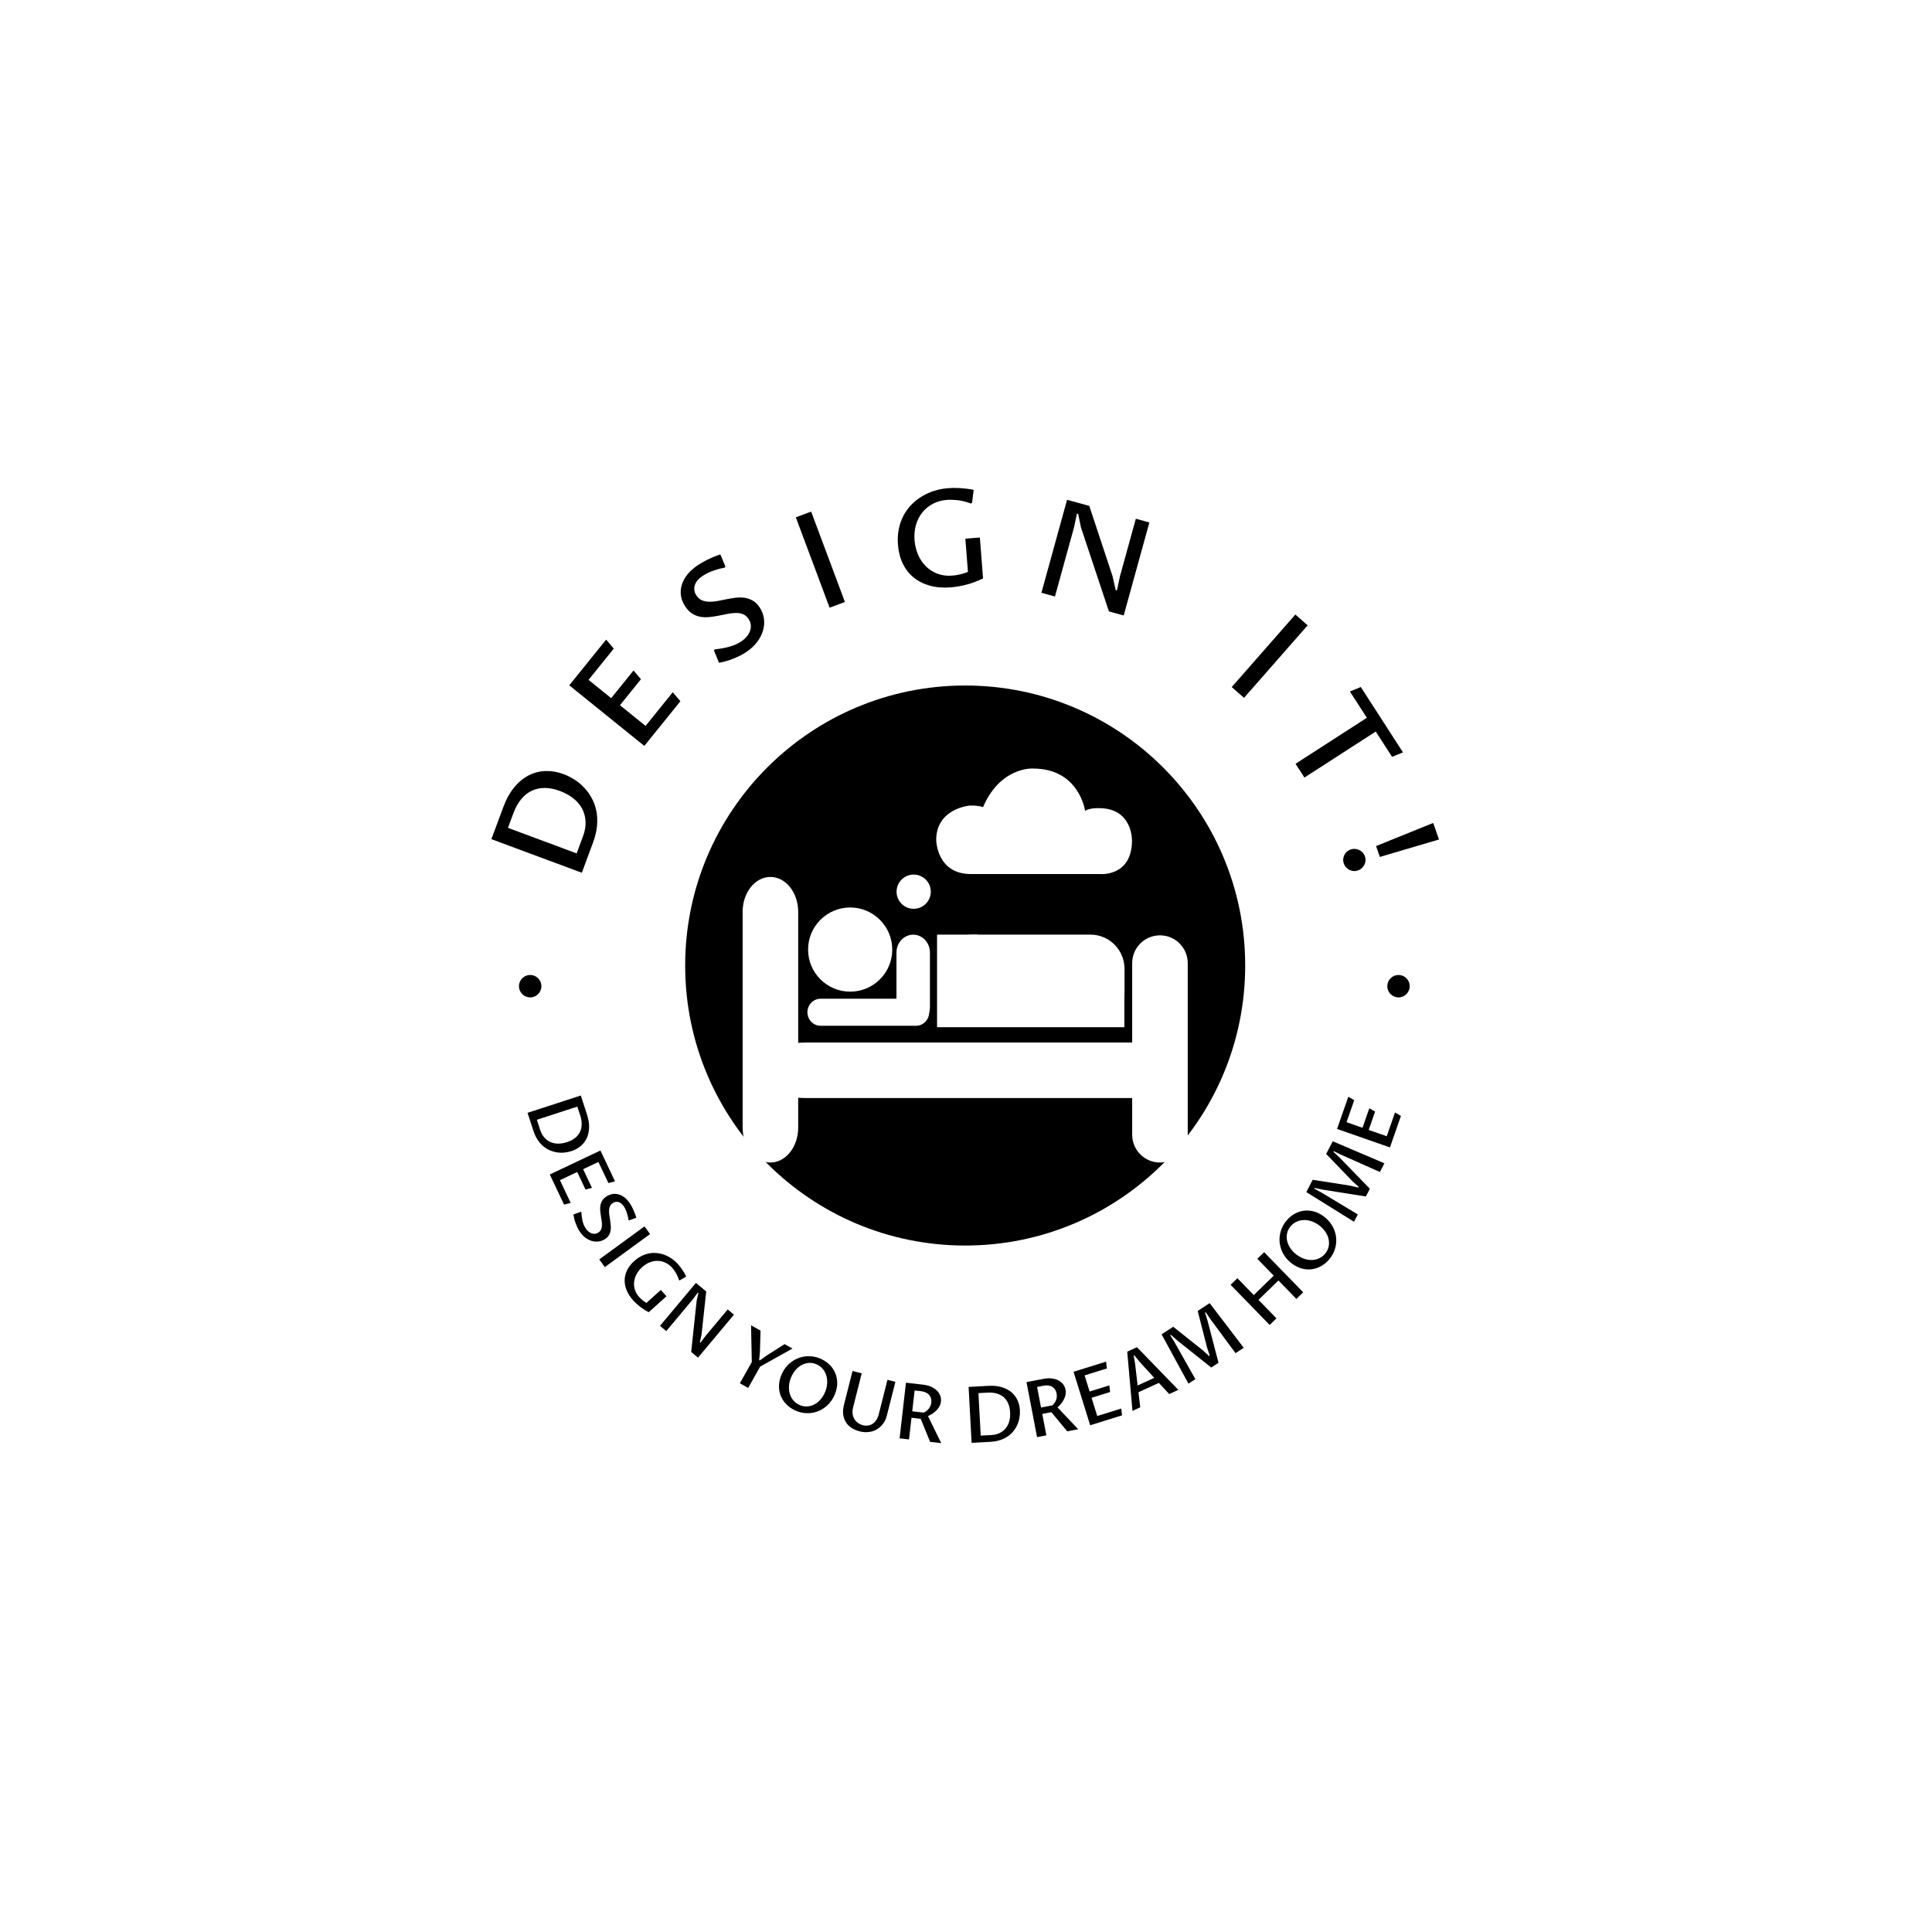 <svg xmlns="http://www.w3.org/2000/svg" version="1.1" xmlns:xlink="http://www.w3.org/1999/xlink" xmlns:svgjs="http://svgjs.dev/svgjs" width="1000" height="1000" viewBox="0 0 1000 1000"><rect width="1000" height="1000" fill="#ffffff"></rect><g transform="matrix(0.7,0,0,0.7,149.576,252.303)"><svg viewBox="0 0 396 280" data-background-color="#ffffff" preserveAspectRatio="xMidYMid meet" height="707" width="1000" xmlns="http://www.w3.org/2000/svg" xmlns:xlink="http://www.w3.org/1999/xlink"><g id="tight-bounds" transform="matrix(1,0,0,1,0.24,0.14)"><svg viewBox="0 0 395.52 279.72" height="279.72" width="395.52"><g><svg viewBox="0 0 395.52 279.72" height="279.72" width="395.52"><g><svg viewBox="0 0 395.52 279.72" height="279.72" width="395.52"><g><svg viewBox="0 0 395.52 279.72" height="279.72" width="395.52"><g><svg viewBox="0 0 395.52 279.72" height="279.72" width="395.52"><g transform="matrix(1,0,0,1,81.229,47.211)"><svg viewBox="0 0 233.062 185.297" height="185.297" width="233.062"><g><circle r="82" cx="116.531" cy="92.649" fill="#000000" data-fill-palette-color="accent"></circle><svg xmlns="http://www.w3.org/2000/svg" xmlns:xlink="http://www.w3.org/1999/xlink" version="1.1" x="34.959" y="34.959" viewBox="1 6.183 96.25 85.199" enable-background="new 0 0 100 100" xml:space="preserve" height="115.379" width="163.144" class="icon-o-0" data-fill-palette-color="quaternary" id="o-0"><g fill="#ffffff" data-fill-palette-color="quaternary"><path fill="#ffffff" d="M83.58 54.575c0 4.083-3.301 7.393-7.369 7.393h-25.49c-4.07 0-7.371-3.31-7.371-7.393v-5.082c0-4.083 3.3-7.392 7.371-7.392h25.49c4.068 0 7.369 3.31 7.369 7.392V54.575z" data-fill-palette-color="quaternary"></path><path fill="#ffffff" d="M97.25 85.376c0 3.316-2.689 6.006-6.006 6.006l0 0c-3.316 0-6.006-2.689-6.006-6.006V48.263c0-3.317 2.689-6.007 6.006-6.007l0 0c3.316 0 6.006 2.689 6.006 6.007V85.376z" data-fill-palette-color="quaternary"></path><path fill="#ffffff" d="M13.012 83.833c0 4.169-2.689 7.549-6.006 7.549l0 0C3.688 91.382 1 88.002 1 83.833V37.178c0-4.169 2.688-7.55 6.006-7.55l0 0c3.317 0 6.006 3.38 6.006 7.55V83.833z" data-fill-palette-color="quaternary"></path><path fill="#ffffff" d="M14.768 77.444c-6.285 0-11.38-2.689-11.38-6.006l0 0c0-3.316 5.095-6.005 11.38-6.005H85.1c6.287 0 11.381 2.688 11.381 6.005l0 0c0 3.316-5.094 6.006-11.381 6.006H14.768z" data-fill-palette-color="quaternary"></path><polygon fill="#ffffff" points="83.545,52.191 83.545,62.122 43.042,62.122 43.042,42.102 51.643,42.102  " data-fill-palette-color="quaternary"></polygon><path fill="#ffffff" d="M41.339 58.887c0 1.617-1.272 2.927-2.841 2.927H17.856c-1.569 0-2.842-1.31-2.842-2.927l0 0c0-1.615 1.272-2.925 2.842-2.925h20.642C40.067 55.962 41.339 57.271 41.339 58.887L41.339 58.887z" data-fill-palette-color="quaternary"></path><path fill="#ffffff" d="M41.502 57.8c0 2.133-1.621 3.86-3.619 3.86l0 0c-1.999 0-3.619-1.728-3.619-3.86V45.973c0-2.132 1.62-3.86 3.619-3.86l0 0c1.998 0 3.619 1.728 3.619 3.86V57.8z" data-fill-palette-color="quaternary"></path><circle fill="#ffffff" cx="24.254" cy="45.334" r="9.1" data-fill-palette-color="quaternary"></circle><path fill="#ffffff" d="M56.574 17.426c0 0-1.381-3.429-6.43-3.237 0 0-7.286 0.57-7.286 7.476 0 0 0.096 7.334 7.477 7.334 7.381 0 27.953 0 27.953 0s6.906 0.667 6.906-7.286c0 0 0.143-6.858-6.953-6.955 0 0-2.047-0.142-3.191 0.573 0 0-1.236-9.191-11.332-9.145 0 0-7.193-0.428-10.908 8.764" data-fill-palette-color="quaternary"></path><circle fill="#ffffff" cx="37.987" cy="32.817" r="3.7" data-fill-palette-color="quaternary"></circle></g></svg></g></svg></g><path d="M85.496 112.693L59.015 102.849 62.517 93.429C63.383 91.1 64.457 89.168 65.739 87.633 67.023 86.092 68.439 84.93 69.987 84.148 71.535 83.365 73.173 82.95 74.9 82.903 76.636 82.851 78.385 83.153 80.146 83.808V83.808C81.256 84.221 82.331 84.76 83.369 85.426 84.414 86.095 85.359 86.885 86.206 87.796 87.055 88.7 87.789 89.72 88.409 90.856 89.028 91.991 89.475 93.235 89.748 94.587 90.019 95.945 90.085 97.402 89.944 98.959 89.801 100.522 89.405 102.178 88.755 103.926V103.926ZM63.864 99.544L83.983 107.023 85.823 102.072C86.424 100.456 86.678 98.952 86.585 97.559 86.492 96.167 86.13 94.908 85.5 93.783 84.869 92.658 84.001 91.67 82.894 90.821 81.794 89.974 80.524 89.282 79.085 88.748V88.748C77.52 88.166 76.046 87.869 74.663 87.858 73.285 87.856 72.013 88.127 70.849 88.67 69.681 89.221 68.647 90.043 67.744 91.137 66.838 92.223 66.086 93.567 65.491 95.17V95.17ZM114.362 62.465L103.798 75.55 81.817 57.803 92.616 44.428 94.857 47.055 87.465 56.21 94.098 61.565 100.639 53.463 102.814 56.011 96.66 63.634 104.165 69.693 112.121 59.838ZM132.203 44.94V44.94C132.84 44.511 133.377 44.031 133.814 43.5 134.254 42.959 134.573 42.403 134.772 41.83 134.972 41.248 135.038 40.66 134.969 40.064 134.9 39.469 134.678 38.892 134.301 38.334V38.334C133.857 37.675 133.324 37.223 132.702 36.976 132.075 36.733 131.385 36.613 130.633 36.618 129.875 36.626 129.072 36.712 128.225 36.878 127.373 37.047 126.507 37.22 125.628 37.399 124.746 37.572 123.859 37.708 122.966 37.806 122.069 37.908 121.196 37.892 120.35 37.756 119.497 37.625 118.689 37.329 117.924 36.871 117.16 36.412 116.457 35.708 115.817 34.759V34.759C115.12 33.726 114.69 32.668 114.527 31.584 114.37 30.496 114.455 29.423 114.781 28.366 115.104 27.304 115.658 26.288 116.442 25.32 117.232 24.348 118.225 23.459 119.419 22.653V22.653C119.771 22.416 120.185 22.157 120.662 21.876 121.142 21.601 121.664 21.321 122.228 21.038 122.802 20.757 123.411 20.48 124.056 20.207 124.701 19.935 125.369 19.691 126.061 19.476V19.476L127.531 22.992 127.337 23.354C126.6 23.478 125.907 23.637 125.258 23.831 124.611 24.016 124.012 24.217 123.46 24.435 122.909 24.653 122.411 24.879 121.968 25.113 121.534 25.349 121.161 25.572 120.849 25.783V25.783C120.263 26.179 119.775 26.605 119.385 27.063 118.999 27.527 118.729 28.005 118.575 28.499 118.421 28.993 118.382 29.495 118.457 30.004 118.531 30.523 118.738 31.034 119.077 31.536V31.536C119.529 32.206 120.077 32.669 120.72 32.925 121.359 33.184 122.06 33.321 122.824 33.333 123.582 33.349 124.389 33.276 125.246 33.112 126.104 32.939 126.982 32.765 127.879 32.591 128.773 32.41 129.666 32.266 130.56 32.158 131.46 32.047 132.325 32.052 133.155 32.174 133.99 32.293 134.781 32.563 135.529 32.985 136.277 33.406 136.948 34.058 137.543 34.94V34.94C138.213 35.934 138.636 37.005 138.81 38.155 138.983 39.314 138.91 40.476 138.592 41.641 138.271 42.816 137.704 43.95 136.891 45.043 136.086 46.138 135.028 47.128 133.716 48.013V48.013C133.18 48.375 132.597 48.72 131.966 49.048 131.331 49.371 130.666 49.674 129.97 49.956 129.285 50.24 128.577 50.486 127.848 50.693 127.123 50.907 126.398 51.079 125.675 51.21V51.21L124.206 47.643 124.417 47.27C125.959 47.123 127.391 46.867 128.713 46.503 130.035 46.139 131.198 45.618 132.203 44.94ZM152.652 6.935L162.545 33.397 158.06 35.074 148.167 8.612ZM202.061 14.525L202.994 26.508C201.255 27.339 199.591 27.955 198.001 28.356 196.405 28.757 194.915 29.011 193.532 29.119V29.119C191.276 29.295 189.234 29.129 187.405 28.623 185.582 28.11 184.003 27.311 182.669 26.226 181.328 25.135 180.266 23.776 179.485 22.148 178.703 20.521 178.231 18.673 178.07 16.605V16.605C177.945 14.994 178.026 13.482 178.315 12.068 178.603 10.647 179.055 9.342 179.671 8.153 180.289 6.97 181.057 5.904 181.976 4.954 182.894 4.005 183.921 3.185 185.056 2.496 186.185 1.807 187.405 1.256 188.717 0.843 190.029 0.437 191.39 0.179 192.8 0.069V0.069C193.257 0.034 193.768 0.011 194.335 0.001 194.902-0.003 195.507 0.011 196.151 0.041 196.789 0.08 197.456 0.139 198.151 0.22 198.839 0.302 199.538 0.42 200.245 0.574V0.574L199.778 4.338 199.411 4.559C198.019 4.04 196.724 3.715 195.526 3.585 194.327 3.463 193.302 3.434 192.449 3.501V3.501C190.885 3.623 189.49 4.011 188.265 4.667 187.039 5.323 186.008 6.177 185.172 7.228 184.335 8.279 183.723 9.492 183.337 10.866 182.945 12.248 182.81 13.727 182.933 15.305V15.305C183.05 16.802 183.389 18.207 183.95 19.521 184.511 20.828 185.268 21.961 186.221 22.921 187.174 23.88 188.301 24.609 189.603 25.109 190.905 25.615 192.362 25.806 193.973 25.68V25.68C194.658 25.627 195.402 25.512 196.206 25.334 197.009 25.157 197.797 24.91 198.569 24.593V24.593L197.811 14.856ZM224.049 31.796L220.086 30.703 227.596 3.468 234.101 5.262 240.906 25.799 241.833 29.921 242.203 30.023 243.079 25.895 247.733 9.021 251.696 10.114 244.185 37.348 239.852 36.154 231.656 11.545 230.851 7.624 230.481 7.522 229.631 11.552ZM298.05 40.239L279.414 61.472 275.815 58.313 294.452 37.081ZM317.99 71.341L297.104 84.818 294.502 80.787 315.389 67.31 310.422 59.612 313.619 58.307 325.968 77.445 322.771 78.751ZM319.192 108.064L318.083 104.878 334.818 98.112 336.505 102.958ZM308.631 109.986V109.986C308.483 109.56 308.427 109.134 308.464 108.707 308.495 108.283 308.599 107.887 308.778 107.518 308.956 107.149 309.205 106.82 309.525 106.531 309.838 106.243 310.202 106.028 310.615 105.884V105.884C311.041 105.736 311.474 105.678 311.913 105.71 312.352 105.743 312.763 105.849 313.147 106.029 313.531 106.21 313.867 106.46 314.157 106.779 314.453 107.097 314.675 107.469 314.823 107.895V107.895C314.971 108.321 315.027 108.747 314.99 109.174 314.959 109.598 314.849 109.997 314.658 110.37 314.467 110.743 314.211 111.074 313.891 111.364 313.565 111.655 313.192 111.874 312.772 112.02V112.02C312.346 112.169 311.92 112.224 311.494 112.187 311.061 112.153 310.659 112.043 310.288 111.858 309.917 111.674 309.587 111.422 309.298 111.102 309.002 110.784 308.78 110.412 308.631 109.986ZM69.6 182.997L85.2 177.925 87.005 183.477C87.45 184.848 87.657 186.115 87.625 187.28 87.599 188.442 87.374 189.482 86.95 190.399 86.53 191.307 85.933 192.085 85.16 192.733 84.393 193.379 83.491 193.871 82.453 194.208V194.208C81.8 194.42 81.116 194.561 80.403 194.63 79.684 194.708 78.971 194.692 78.263 194.582 77.548 194.475 76.843 194.276 76.146 193.985 75.456 193.693 74.808 193.288 74.201 192.77 73.585 192.248 73.026 191.608 72.525 190.851 72.03 190.091 71.615 189.196 71.28 188.165V188.165ZM84.185 181.176L72.332 185.029 73.281 187.949C73.592 188.904 74.017 189.679 74.558 190.275 75.107 190.875 75.729 191.317 76.423 191.601 77.111 191.888 77.86 192.026 78.672 192.017 79.481 192.002 80.308 191.857 81.153 191.582V191.582C82.076 191.282 82.853 190.885 83.484 190.389 84.116 189.893 84.597 189.312 84.925 188.646 85.26 187.978 85.435 187.231 85.45 186.404 85.473 185.583 85.331 184.701 85.025 183.76V183.76ZM80.295 209.876L76.119 201.047 90.947 194.033 95.214 203.054 93.274 203.558 90.354 197.386 85.88 199.502 88.467 204.971 86.577 205.463 84.145 200.323 79.087 202.715 82.235 209.372ZM86.526 216.694V216.694C86.764 217.078 87.032 217.403 87.332 217.669 87.631 217.935 87.947 218.131 88.279 218.259 88.605 218.389 88.942 218.442 89.291 218.416 89.639 218.391 89.979 218.275 90.312 218.069V218.069C90.707 217.825 90.983 217.523 91.141 217.164 91.293 216.809 91.377 216.413 91.391 215.976 91.406 215.539 91.374 215.072 91.296 214.574 91.218 214.076 91.138 213.571 91.059 213.058 90.975 212.539 90.914 212.019 90.876 211.496 90.841 210.979 90.87 210.475 90.961 209.982 91.062 209.493 91.254 209.029 91.538 208.592 91.819 208.164 92.244 207.775 92.811 207.424V207.424C93.429 207.042 94.054 206.817 94.686 206.751 95.318 206.684 95.937 206.757 96.543 206.968 97.149 207.179 97.726 207.522 98.274 207.999 98.816 208.479 99.309 209.077 99.752 209.792V209.792C99.879 209.998 100.02 210.244 100.173 210.53 100.322 210.81 100.471 211.121 100.62 211.464 100.771 211.798 100.917 212.155 101.058 212.536 101.207 212.918 101.337 213.313 101.446 213.721V213.721L99.366 214.485 99.16 214.364C99.109 213.936 99.033 213.531 98.932 213.151 98.84 212.772 98.737 212.42 98.623 212.095 98.509 211.769 98.39 211.475 98.266 211.211 98.14 210.956 98.019 210.734 97.902 210.545V210.545C97.685 210.196 97.451 209.906 97.197 209.675 96.934 209.442 96.663 209.273 96.384 209.168 96.1 209.067 95.805 209.032 95.499 209.063 95.203 209.096 94.906 209.204 94.608 209.388V209.388C94.207 209.636 93.925 209.942 93.761 210.304 93.596 210.676 93.501 211.079 93.477 211.514 93.45 211.958 93.476 212.429 93.555 212.927 93.631 213.434 93.711 213.946 93.794 214.465 93.875 214.993 93.938 215.516 93.982 216.035 94.021 216.558 93.995 217.061 93.906 217.544 93.822 218.023 93.65 218.474 93.389 218.897 93.128 219.32 92.734 219.694 92.208 220.02V220.02C91.618 220.385 90.986 220.606 90.313 220.682 89.639 220.758 88.968 220.691 88.299 220.479 87.626 220.262 86.98 219.909 86.361 219.421 85.745 218.924 85.194 218.283 84.708 217.499V217.499C84.513 217.184 84.328 216.839 84.152 216.465 83.976 216.091 83.816 215.699 83.673 215.288 83.524 214.882 83.397 214.465 83.292 214.039 83.187 213.614 83.103 213.19 83.041 212.77V212.77L85.147 211.989 85.358 212.119C85.404 213.025 85.52 213.864 85.705 214.637 85.884 215.413 86.158 216.099 86.526 216.694ZM105.484 218.5L92.238 228.175 90.6 225.932 103.846 216.257ZM110.288 236.707L105.101 241.377C104.102 240.872 103.23 240.321 102.484 239.724 101.738 239.136 101.095 238.542 100.554 237.942V237.942C99.675 236.966 99.029 235.966 98.616 234.944 98.206 233.926 98.014 232.917 98.038 231.917 98.071 230.917 98.322 229.948 98.791 229.009 99.264 228.076 99.949 227.206 100.845 226.399V226.399C101.54 225.773 102.265 225.275 103.018 224.904 103.772 224.534 104.532 224.28 105.297 224.144 106.062 224.008 106.826 223.986 107.589 224.078 108.352 224.161 109.091 224.343 109.806 224.624 110.526 224.9 111.212 225.265 111.866 225.719 112.518 226.182 113.12 226.719 113.669 227.33V227.33C113.849 227.53 114.04 227.757 114.241 228.01 114.447 228.269 114.654 228.554 114.862 228.865 115.075 229.172 115.284 229.5 115.49 229.849 115.696 230.189 115.889 230.55 116.069 230.931V230.931L114.172 232.055 113.941 231.964C113.684 231.135 113.374 230.423 113.009 229.827 112.645 229.231 112.296 228.747 111.962 228.377V228.377C111.354 227.702 110.682 227.197 109.946 226.862 109.21 226.528 108.454 226.357 107.677 226.35 106.896 226.338 106.118 226.485 105.344 226.793 104.574 227.105 103.849 227.568 103.168 228.181V228.181C102.518 228.766 101.99 229.418 101.585 230.136 101.181 230.854 100.927 231.603 100.824 232.385 100.716 233.161 100.778 233.939 101.009 234.719 101.235 235.493 101.664 236.231 102.295 236.932V236.932C102.561 237.227 102.876 237.527 103.242 237.832 103.612 238.143 104.005 238.418 104.421 238.659V238.659L108.632 234.868ZM110.227 246.913L108.391 245.377 118.914 232.794 121.921 235.309 120.574 247.798 120.07 250.194 120.241 250.337 121.694 248.379 128.219 240.577 130.048 242.106 119.524 254.689 117.525 253.017 119.117 238.047 119.632 235.778 119.462 235.635 118.048 237.561ZM147.186 252.028L137.72 257.313 134.215 263.557 131.784 262.192 135.27 255.983 135.058 245.219 137.832 246.777 137.656 252.991 137.428 255.399 137.622 255.508 139.593 254.101 144.869 250.728ZM149.384 268.609V268.609C150.132 268.915 150.872 269.036 151.604 268.972 152.342 268.91 153.036 268.7 153.685 268.339 154.341 267.982 154.931 267.492 155.454 266.87 155.984 266.25 156.417 265.532 156.751 264.715V264.715C157.102 263.855 157.299 263.001 157.341 262.152 157.386 261.312 157.291 260.531 157.056 259.809 156.816 259.078 156.449 258.437 155.955 257.885 155.456 257.325 154.846 256.897 154.123 256.601V256.601C153.369 256.293 152.621 256.172 151.88 256.24 151.146 256.311 150.453 256.529 149.801 256.895 149.149 257.262 148.561 257.756 148.037 258.378 147.511 259.007 147.083 259.723 146.754 260.527V260.527C146.4 261.393 146.201 262.243 146.158 263.077 146.113 263.917 146.209 264.695 146.448 265.411 146.677 266.13 147.042 266.767 147.543 267.321 148.041 267.882 148.655 268.311 149.384 268.609ZM148.283 270.287V270.287C147.616 270.014 147 269.671 146.434 269.258 145.869 268.844 145.371 268.379 144.943 267.862 144.514 267.344 144.16 266.778 143.881 266.162 143.606 265.554 143.417 264.906 143.313 264.216 143.21 263.526 143.208 262.812 143.306 262.074 143.398 261.333 143.601 260.579 143.915 259.813V259.813C144.238 259.021 144.642 258.31 145.126 257.678 145.613 257.041 146.153 256.494 146.746 256.039 147.34 255.583 147.984 255.21 148.678 254.919 149.363 254.632 150.07 254.441 150.8 254.347 151.53 254.252 152.269 254.25 153.019 254.338 153.772 254.435 154.517 254.634 155.252 254.935V254.935C156.237 255.338 157.109 255.891 157.869 256.595 158.625 257.29 159.211 258.097 159.628 259.017 160.041 259.928 160.261 260.928 160.289 262.016 160.313 263.095 160.085 264.221 159.606 265.393V265.393C159.284 266.178 158.885 266.887 158.407 267.521 157.923 268.153 157.386 268.701 156.796 269.165 156.2 269.627 155.561 270.005 154.88 270.301 154.195 270.589 153.486 270.783 152.754 270.883 152.024 270.977 151.281 270.979 150.525 270.888 149.772 270.791 149.025 270.59 148.283 270.287ZM164.771 258.594L167.463 259.276 164.943 269.234C164.76 269.959 164.714 270.621 164.805 271.22 164.898 271.814 165.087 272.33 165.372 272.77 165.656 273.21 166.012 273.575 166.439 273.863 166.866 274.152 167.318 274.357 167.795 274.477V274.477C168.291 274.603 168.78 274.633 169.262 274.567 169.742 274.508 170.188 274.35 170.601 274.093 171.013 273.837 171.379 273.474 171.699 273.006 172.025 272.54 172.275 271.965 172.448 271.279V271.279L175.003 261.184 177.324 261.771 174.809 271.71C174.683 272.206 174.502 272.688 174.266 273.156 174.023 273.622 173.729 274.055 173.385 274.454 173.036 274.845 172.638 275.196 172.191 275.507 171.738 275.816 171.236 276.057 170.685 276.23 170.134 276.403 169.534 276.498 168.884 276.514 168.234 276.53 167.543 276.445 166.812 276.26V276.26C165.905 276.031 165.109 275.687 164.426 275.23 163.739 274.764 163.194 274.199 162.792 273.535 162.384 272.869 162.131 272.113 162.032 271.269 161.933 270.424 162.01 269.502 162.263 268.504V268.504ZM184.736 272.606L182.037 272.297 181.31 278.639 178.55 278.322 180.419 262.026 185.436 262.601C186.326 262.703 187.112 262.908 187.795 263.217 188.478 263.526 189.042 263.902 189.486 264.346 189.929 264.79 190.255 265.289 190.463 265.841 190.665 266.386 190.732 266.956 190.663 267.552V267.552C190.603 268.08 190.449 268.561 190.203 268.993 189.956 269.433 189.657 269.829 189.305 270.182 188.946 270.533 188.554 270.848 188.129 271.124 187.705 271.394 187.286 271.621 186.872 271.804V271.804L190.742 279.72 187.491 279.347ZM182.954 264.299L182.254 270.4 185.606 270.784C185.898 270.662 186.17 270.503 186.423 270.309 186.682 270.115 186.912 269.887 187.111 269.625 187.31 269.37 187.471 269.087 187.595 268.776 187.719 268.465 187.8 268.138 187.839 267.797V267.797C187.886 267.389 187.86 267 187.76 266.629 187.66 266.258 187.485 265.927 187.233 265.633 186.989 265.341 186.665 265.097 186.26 264.902 185.862 264.707 185.386 264.578 184.83 264.514V264.514ZM199.642 279.639L198.762 263.26 204.592 262.947C206.031 262.869 207.309 262.996 208.426 263.327 209.542 263.652 210.489 264.137 211.265 264.783 212.035 265.423 212.633 266.2 213.059 267.114 213.486 268.022 213.728 269.021 213.787 270.11V270.11C213.824 270.796 213.784 271.492 213.666 272.2 213.556 272.914 213.357 273.599 213.069 274.255 212.781 274.918 212.407 275.548 211.946 276.146 211.486 276.737 210.927 277.26 210.271 277.713 209.607 278.173 208.845 278.548 207.984 278.837 207.123 279.119 206.151 279.29 205.068 279.348V279.348ZM201.641 265.078L202.31 277.524 205.376 277.359C206.378 277.305 207.237 277.094 207.952 276.725 208.673 276.349 209.261 275.862 209.714 275.265 210.168 274.674 210.495 273.985 210.696 273.199 210.89 272.413 210.963 271.576 210.915 270.689V270.689C210.863 269.721 210.679 268.867 210.363 268.129 210.047 267.391 209.609 266.777 209.05 266.288 208.491 265.792 207.814 265.43 207.019 265.203 206.231 264.969 205.343 264.879 204.355 264.932V264.932ZM223.001 270.66L220.333 271.172 221.535 277.442 218.808 277.965 215.717 261.855 220.677 260.904C221.557 260.735 222.368 260.696 223.112 260.786 223.857 260.877 224.507 261.067 225.063 261.358 225.619 261.649 226.079 262.027 226.443 262.492 226.798 262.952 227.033 263.476 227.146 264.065V264.065C227.246 264.587 227.243 265.092 227.138 265.578 227.033 266.071 226.866 266.539 226.635 266.981 226.398 267.424 226.118 267.841 225.796 268.232 225.472 268.616 225.139 268.958 224.799 269.256V269.256L230.86 275.653 227.646 276.269ZM218.816 263.266L219.973 269.298 223.286 268.662C223.528 268.458 223.741 268.225 223.924 267.964 224.113 267.701 224.264 267.415 224.376 267.106 224.489 266.803 224.559 266.484 224.584 266.15 224.609 265.817 224.589 265.481 224.524 265.144V265.144C224.447 264.74 224.305 264.377 224.099 264.053 223.893 263.729 223.626 263.465 223.299 263.26 222.978 263.054 222.596 262.918 222.151 262.853 221.713 262.786 221.22 262.805 220.671 262.911V262.911ZM243.692 271.594L234.366 274.495 229.494 258.832 239.023 255.868 239.251 257.86 232.731 259.888 234.201 264.614 239.978 262.817 240.201 264.757 234.771 266.446 236.433 271.789 243.464 269.602ZM257.514 265.352L254.486 262.083 248.507 264.819 249.018 269.239 246.749 270.277 245.216 252.94 248.072 251.633 260.187 264.129ZM248.258 262.844L253.136 260.613 248.837 255.904 247.302 254.029 247.1 254.122 247.524 256.505ZM265.17 260.992L263.144 262.304 255.277 247.856 258.685 245.649 267.343 252.531 269.192 254.234 269.379 254.113 268.589 251.724 265.848 241.008 269.357 238.735 279.335 251.815 276.928 253.375 269.625 243.495 268.176 241.389 267.99 241.51 268.751 243.929 271.948 256.203 269.821 257.582 259.903 249.685 257.978 247.995 257.792 248.116 259.128 250.271ZM288.914 243.182L286.923 245.119 275.485 233.362 277.475 231.425 282.279 236.362 288.121 230.678 283.317 225.741 285.308 223.804 296.747 235.56 294.756 237.497 289.495 232.09 283.653 237.774ZM303.319 224.049V224.049C303.803 223.402 304.107 222.717 304.229 221.992 304.356 221.262 304.327 220.538 304.142 219.819 303.962 219.094 303.637 218.4 303.167 217.736 302.7 217.067 302.115 216.467 301.409 215.938V215.938C300.665 215.381 299.888 214.975 299.078 214.72 298.276 214.465 297.496 214.36 296.738 214.405 295.971 214.453 295.258 214.646 294.599 214.985 293.931 215.326 293.363 215.809 292.894 216.434V216.434C292.405 217.086 292.1 217.779 291.979 218.513 291.862 219.241 291.899 219.967 292.089 220.69 292.279 221.414 292.609 222.107 293.079 222.771 293.554 223.439 294.139 224.033 294.834 224.555V224.555C295.583 225.116 296.355 225.523 297.151 225.774 297.953 226.03 298.73 226.133 299.483 226.083 300.237 226.043 300.945 225.85 301.608 225.505 302.276 225.165 302.846 224.679 303.319 224.049ZM304.664 225.538V225.538C304.232 226.114 303.744 226.624 303.202 227.067 302.659 227.51 302.083 227.874 301.475 228.158 300.866 228.442 300.228 228.641 299.562 228.756 298.904 228.869 298.229 228.889 297.535 228.815 296.842 228.741 296.15 228.563 295.461 228.282 294.767 228.006 294.089 227.619 293.426 227.122V227.122C292.742 226.609 292.156 226.039 291.667 225.411 291.172 224.78 290.78 224.119 290.489 223.43 290.198 222.74 289.999 222.023 289.893 221.278 289.788 220.543 289.782 219.81 289.874 219.081 289.967 218.351 290.151 217.634 290.426 216.931 290.71 216.227 291.09 215.557 291.567 214.921V214.921C292.205 214.07 292.961 213.365 293.833 212.808 294.696 212.251 295.626 211.888 296.621 211.717 297.607 211.547 298.63 211.586 299.689 211.834 300.74 212.083 301.772 212.587 302.784 213.346V213.346C303.463 213.855 304.049 214.421 304.542 215.043 305.031 215.671 305.426 216.328 305.726 217.017 306.022 217.71 306.228 218.424 306.342 219.158 306.447 219.893 306.456 220.628 306.369 221.362 306.276 222.092 306.09 222.811 305.811 223.519 305.527 224.224 305.145 224.896 304.664 225.537ZM312.74 212.75L311.625 214.892 297.655 206.205 299.53 202.603 310.457 204.319 312.906 204.888 313.008 204.691 311.143 203.002 303.472 195.033 305.403 191.324 320.535 197.78 319.211 200.325 307.985 195.333 305.686 194.216 305.583 194.413 307.438 196.142 316.275 205.241 315.104 207.49 302.582 205.513 300.074 204.993 299.971 205.19 302.196 206.406ZM325.37 183.9L322.151 193.122 306.664 187.715 309.953 178.294 311.689 179.296 309.439 185.742 314.112 187.373 316.106 181.661 317.798 182.637 315.924 188.006 321.207 189.85 323.633 182.898ZM67.091 145.912C67.091 144.1 68.56 142.631 70.372 142.631 72.185 142.631 73.654 144.1 73.654 145.912 73.654 147.724 72.185 149.194 70.372 149.194 68.56 149.194 67.091 147.724 67.091 145.912ZM321.373 145.912C321.373 144.1 322.842 142.631 324.655 142.631 326.467 142.631 327.936 144.1 327.936 145.912 327.936 147.724 326.467 149.194 324.655 149.194 322.842 149.194 321.373 147.724 321.373 145.912Z" fill="#000000" data-fill-palette-color="primary"></path></svg></g></svg></g></svg></g><g></g></svg></g><defs></defs></svg><rect width="395.52" height="279.72" fill="none" stroke="none" visibility="hidden"></rect></g></svg></g></svg>